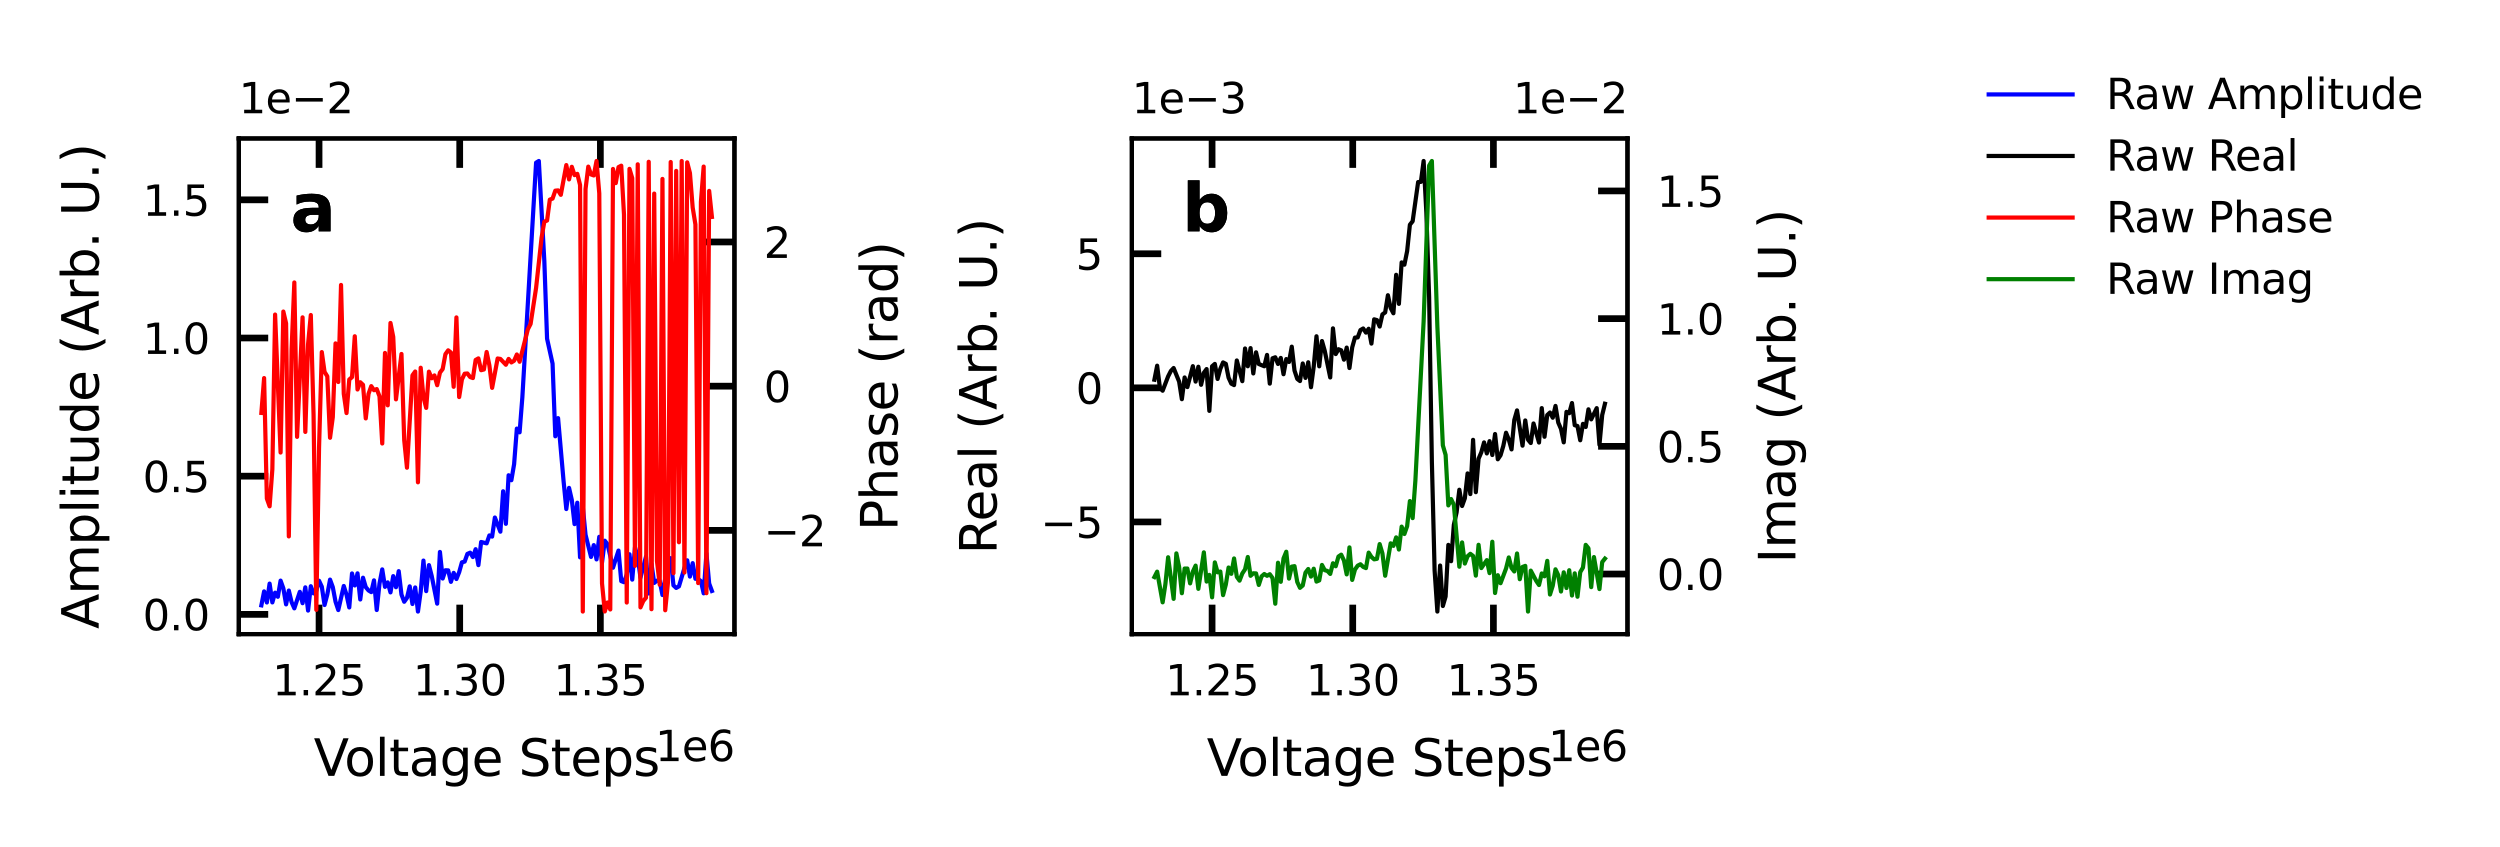 <?xml version="1.0" encoding="utf-8" standalone="no"?>
<!DOCTYPE svg PUBLIC "-//W3C//DTD SVG 1.1//EN"
  "http://www.w3.org/Graphics/SVG/1.1/DTD/svg11.dtd">
<svg xmlns:xlink="http://www.w3.org/1999/xlink" width="297.891pt" height="100.9pt" viewBox="0 0 297.891 100.9" xmlns="http://www.w3.org/2000/svg" version="1.1">
 <defs>
  <style type="text/css">*{stroke-linejoin: round; stroke-linecap: butt}</style>
 </defs>
 <g id="figure_1">
  <g id="patch_1">
   <path d="M 0 100.9 
L 297.891 100.9 
L 297.891 0 
L 0 0 
z
" style="fill: #ffffff"/>
  </g>
  <g id="axes_1">
   <g id="patch_2">
    <path d="M 28.458 75.554 
L 87.513 75.554 
L 87.513 16.499 
L 28.458 16.499 
z
" style="fill: #ffffff"/>
   </g>
   <g id="matplotlib.axis_1">
    <g id="xtick_1">
     <g id="line2d_1">
      <defs>
       <path id="mb8d452784b" d="M 0 0 
L 0 -3.5 
" style="stroke: #000000; stroke-width: 0.8"/>
      </defs>
      <g>
       <use xlink:href="#mb8d452784b" x="38.017" y="75.554" style="stroke: #000000; stroke-width: 0.8"/>
      </g>
     </g>
     <g id="line2d_2">
      <defs>
       <path id="m1dc97368a8" d="M 0 0 
L 0 3.5 
" style="stroke: #000000; stroke-width: 0.8"/>
      </defs>
      <g>
       <use xlink:href="#m1dc97368a8" x="38.017" y="16.499" style="stroke: #000000; stroke-width: 0.8"/>
      </g>
     </g>
     <g id="text_1">
      <!-- 1.25 -->
      <g transform="translate(32.451 82.853) scale(0.05 -0.05)">
       <defs>
        <path id="DejaVuSans-31" d="M 794 531 
L 1825 531 
L 1825 4091 
L 703 3866 
L 703 4441 
L 1819 4666 
L 2450 4666 
L 2450 531 
L 3481 531 
L 3481 0 
L 794 0 
L 794 531 
z
" transform="scale(0.016)"/>
        <path id="DejaVuSans-2e" d="M 684 794 
L 1344 794 
L 1344 0 
L 684 0 
L 684 794 
z
" transform="scale(0.016)"/>
        <path id="DejaVuSans-32" d="M 1228 531 
L 3431 531 
L 3431 0 
L 469 0 
L 469 531 
Q 828 903 1448 1529 
Q 2069 2156 2228 2338 
Q 2531 2678 2651 2914 
Q 2772 3150 2772 3378 
Q 2772 3750 2511 3984 
Q 2250 4219 1831 4219 
Q 1534 4219 1204 4116 
Q 875 4013 500 3803 
L 500 4441 
Q 881 4594 1212 4672 
Q 1544 4750 1819 4750 
Q 2544 4750 2975 4387 
Q 3406 4025 3406 3419 
Q 3406 3131 3298 2873 
Q 3191 2616 2906 2266 
Q 2828 2175 2409 1742 
Q 1991 1309 1228 531 
z
" transform="scale(0.016)"/>
        <path id="DejaVuSans-35" d="M 691 4666 
L 3169 4666 
L 3169 4134 
L 1269 4134 
L 1269 2991 
Q 1406 3038 1543 3061 
Q 1681 3084 1819 3084 
Q 2600 3084 3056 2656 
Q 3513 2228 3513 1497 
Q 3513 744 3044 326 
Q 2575 -91 1722 -91 
Q 1428 -91 1123 -41 
Q 819 9 494 109 
L 494 744 
Q 775 591 1075 516 
Q 1375 441 1709 441 
Q 2250 441 2565 725 
Q 2881 1009 2881 1497 
Q 2881 1984 2565 2268 
Q 2250 2553 1709 2553 
Q 1456 2553 1204 2497 
Q 953 2441 691 2322 
L 691 4666 
z
" transform="scale(0.016)"/>
       </defs>
       <use xlink:href="#DejaVuSans-31"/>
       <use xlink:href="#DejaVuSans-2e" x="63.623"/>
       <use xlink:href="#DejaVuSans-32" x="95.41"/>
       <use xlink:href="#DejaVuSans-35" x="159.033"/>
      </g>
     </g>
    </g>
    <g id="xtick_2">
     <g id="line2d_3">
      <g>
       <use xlink:href="#mb8d452784b" x="54.778" y="75.554" style="stroke: #000000; stroke-width: 0.8"/>
      </g>
     </g>
     <g id="line2d_4">
      <g>
       <use xlink:href="#m1dc97368a8" x="54.778" y="16.499" style="stroke: #000000; stroke-width: 0.8"/>
      </g>
     </g>
     <g id="text_2">
      <!-- 1.30 -->
      <g transform="translate(49.211 82.853) scale(0.05 -0.05)">
       <defs>
        <path id="DejaVuSans-33" d="M 2597 2516 
Q 3050 2419 3304 2112 
Q 3559 1806 3559 1356 
Q 3559 666 3084 287 
Q 2609 -91 1734 -91 
Q 1441 -91 1130 -33 
Q 819 25 488 141 
L 488 750 
Q 750 597 1062 519 
Q 1375 441 1716 441 
Q 2309 441 2620 675 
Q 2931 909 2931 1356 
Q 2931 1769 2642 2001 
Q 2353 2234 1838 2234 
L 1294 2234 
L 1294 2753 
L 1863 2753 
Q 2328 2753 2575 2939 
Q 2822 3125 2822 3475 
Q 2822 3834 2567 4026 
Q 2313 4219 1838 4219 
Q 1578 4219 1281 4162 
Q 984 4106 628 3988 
L 628 4550 
Q 988 4650 1302 4700 
Q 1616 4750 1894 4750 
Q 2613 4750 3031 4423 
Q 3450 4097 3450 3541 
Q 3450 3153 3228 2886 
Q 3006 2619 2597 2516 
z
" transform="scale(0.016)"/>
        <path id="DejaVuSans-30" d="M 2034 4250 
Q 1547 4250 1301 3770 
Q 1056 3291 1056 2328 
Q 1056 1369 1301 889 
Q 1547 409 2034 409 
Q 2525 409 2770 889 
Q 3016 1369 3016 2328 
Q 3016 3291 2770 3770 
Q 2525 4250 2034 4250 
z
M 2034 4750 
Q 2819 4750 3233 4129 
Q 3647 3509 3647 2328 
Q 3647 1150 3233 529 
Q 2819 -91 2034 -91 
Q 1250 -91 836 529 
Q 422 1150 422 2328 
Q 422 3509 836 4129 
Q 1250 4750 2034 4750 
z
" transform="scale(0.016)"/>
       </defs>
       <use xlink:href="#DejaVuSans-31"/>
       <use xlink:href="#DejaVuSans-2e" x="63.623"/>
       <use xlink:href="#DejaVuSans-33" x="95.41"/>
       <use xlink:href="#DejaVuSans-30" x="159.033"/>
      </g>
     </g>
    </g>
    <g id="xtick_3">
     <g id="line2d_5">
      <g>
       <use xlink:href="#mb8d452784b" x="71.538" y="75.554" style="stroke: #000000; stroke-width: 0.8"/>
      </g>
     </g>
     <g id="line2d_6">
      <g>
       <use xlink:href="#m1dc97368a8" x="71.538" y="16.499" style="stroke: #000000; stroke-width: 0.8"/>
      </g>
     </g>
     <g id="text_3">
      <!-- 1.35 -->
      <g transform="translate(65.972 82.853) scale(0.05 -0.05)">
       <use xlink:href="#DejaVuSans-31"/>
       <use xlink:href="#DejaVuSans-2e" x="63.623"/>
       <use xlink:href="#DejaVuSans-33" x="95.41"/>
       <use xlink:href="#DejaVuSans-35" x="159.033"/>
      </g>
     </g>
    </g>
    <g id="text_4">
     <!-- Voltage Steps -->
     <g transform="translate(37.385 92.452) scale(0.06 -0.06)">
      <defs>
       <path id="DejaVuSans-56" d="M 1831 0 
L 50 4666 
L 709 4666 
L 2188 738 
L 3669 4666 
L 4325 4666 
L 2547 0 
L 1831 0 
z
" transform="scale(0.016)"/>
       <path id="DejaVuSans-6f" d="M 1959 3097 
Q 1497 3097 1228 2736 
Q 959 2375 959 1747 
Q 959 1119 1226 758 
Q 1494 397 1959 397 
Q 2419 397 2687 759 
Q 2956 1122 2956 1747 
Q 2956 2369 2687 2733 
Q 2419 3097 1959 3097 
z
M 1959 3584 
Q 2709 3584 3137 3096 
Q 3566 2609 3566 1747 
Q 3566 888 3137 398 
Q 2709 -91 1959 -91 
Q 1206 -91 779 398 
Q 353 888 353 1747 
Q 353 2609 779 3096 
Q 1206 3584 1959 3584 
z
" transform="scale(0.016)"/>
       <path id="DejaVuSans-6c" d="M 603 4863 
L 1178 4863 
L 1178 0 
L 603 0 
L 603 4863 
z
" transform="scale(0.016)"/>
       <path id="DejaVuSans-74" d="M 1172 4494 
L 1172 3500 
L 2356 3500 
L 2356 3053 
L 1172 3053 
L 1172 1153 
Q 1172 725 1289 603 
Q 1406 481 1766 481 
L 2356 481 
L 2356 0 
L 1766 0 
Q 1100 0 847 248 
Q 594 497 594 1153 
L 594 3053 
L 172 3053 
L 172 3500 
L 594 3500 
L 594 4494 
L 1172 4494 
z
" transform="scale(0.016)"/>
       <path id="DejaVuSans-61" d="M 2194 1759 
Q 1497 1759 1228 1600 
Q 959 1441 959 1056 
Q 959 750 1161 570 
Q 1363 391 1709 391 
Q 2188 391 2477 730 
Q 2766 1069 2766 1631 
L 2766 1759 
L 2194 1759 
z
M 3341 1997 
L 3341 0 
L 2766 0 
L 2766 531 
Q 2569 213 2275 61 
Q 1981 -91 1556 -91 
Q 1019 -91 701 211 
Q 384 513 384 1019 
Q 384 1609 779 1909 
Q 1175 2209 1959 2209 
L 2766 2209 
L 2766 2266 
Q 2766 2663 2505 2880 
Q 2244 3097 1772 3097 
Q 1472 3097 1187 3025 
Q 903 2953 641 2809 
L 641 3341 
Q 956 3463 1253 3523 
Q 1550 3584 1831 3584 
Q 2591 3584 2966 3190 
Q 3341 2797 3341 1997 
z
" transform="scale(0.016)"/>
       <path id="DejaVuSans-67" d="M 2906 1791 
Q 2906 2416 2648 2759 
Q 2391 3103 1925 3103 
Q 1463 3103 1205 2759 
Q 947 2416 947 1791 
Q 947 1169 1205 825 
Q 1463 481 1925 481 
Q 2391 481 2648 825 
Q 2906 1169 2906 1791 
z
M 3481 434 
Q 3481 -459 3084 -895 
Q 2688 -1331 1869 -1331 
Q 1566 -1331 1297 -1286 
Q 1028 -1241 775 -1147 
L 775 -588 
Q 1028 -725 1275 -790 
Q 1522 -856 1778 -856 
Q 2344 -856 2625 -561 
Q 2906 -266 2906 331 
L 2906 616 
Q 2728 306 2450 153 
Q 2172 0 1784 0 
Q 1141 0 747 490 
Q 353 981 353 1791 
Q 353 2603 747 3093 
Q 1141 3584 1784 3584 
Q 2172 3584 2450 3431 
Q 2728 3278 2906 2969 
L 2906 3500 
L 3481 3500 
L 3481 434 
z
" transform="scale(0.016)"/>
       <path id="DejaVuSans-65" d="M 3597 1894 
L 3597 1613 
L 953 1613 
Q 991 1019 1311 708 
Q 1631 397 2203 397 
Q 2534 397 2845 478 
Q 3156 559 3463 722 
L 3463 178 
Q 3153 47 2828 -22 
Q 2503 -91 2169 -91 
Q 1331 -91 842 396 
Q 353 884 353 1716 
Q 353 2575 817 3079 
Q 1281 3584 2069 3584 
Q 2775 3584 3186 3129 
Q 3597 2675 3597 1894 
z
M 3022 2063 
Q 3016 2534 2758 2815 
Q 2500 3097 2075 3097 
Q 1594 3097 1305 2825 
Q 1016 2553 972 2059 
L 3022 2063 
z
" transform="scale(0.016)"/>
       <path id="DejaVuSans-20" transform="scale(0.016)"/>
       <path id="DejaVuSans-53" d="M 3425 4513 
L 3425 3897 
Q 3066 4069 2747 4153 
Q 2428 4238 2131 4238 
Q 1616 4238 1336 4038 
Q 1056 3838 1056 3469 
Q 1056 3159 1242 3001 
Q 1428 2844 1947 2747 
L 2328 2669 
Q 3034 2534 3370 2195 
Q 3706 1856 3706 1288 
Q 3706 609 3251 259 
Q 2797 -91 1919 -91 
Q 1588 -91 1214 -16 
Q 841 59 441 206 
L 441 856 
Q 825 641 1194 531 
Q 1563 422 1919 422 
Q 2459 422 2753 634 
Q 3047 847 3047 1241 
Q 3047 1584 2836 1778 
Q 2625 1972 2144 2069 
L 1759 2144 
Q 1053 2284 737 2584 
Q 422 2884 422 3419 
Q 422 4038 858 4394 
Q 1294 4750 2059 4750 
Q 2388 4750 2728 4690 
Q 3069 4631 3425 4513 
z
" transform="scale(0.016)"/>
       <path id="DejaVuSans-70" d="M 1159 525 
L 1159 -1331 
L 581 -1331 
L 581 3500 
L 1159 3500 
L 1159 2969 
Q 1341 3281 1617 3432 
Q 1894 3584 2278 3584 
Q 2916 3584 3314 3078 
Q 3713 2572 3713 1747 
Q 3713 922 3314 415 
Q 2916 -91 2278 -91 
Q 1894 -91 1617 61 
Q 1341 213 1159 525 
z
M 3116 1747 
Q 3116 2381 2855 2742 
Q 2594 3103 2138 3103 
Q 1681 3103 1420 2742 
Q 1159 2381 1159 1747 
Q 1159 1113 1420 752 
Q 1681 391 2138 391 
Q 2594 391 2855 752 
Q 3116 1113 3116 1747 
z
" transform="scale(0.016)"/>
       <path id="DejaVuSans-73" d="M 2834 3397 
L 2834 2853 
Q 2591 2978 2328 3040 
Q 2066 3103 1784 3103 
Q 1356 3103 1142 2972 
Q 928 2841 928 2578 
Q 928 2378 1081 2264 
Q 1234 2150 1697 2047 
L 1894 2003 
Q 2506 1872 2764 1633 
Q 3022 1394 3022 966 
Q 3022 478 2636 193 
Q 2250 -91 1575 -91 
Q 1294 -91 989 -36 
Q 684 19 347 128 
L 347 722 
Q 666 556 975 473 
Q 1284 391 1588 391 
Q 1994 391 2212 530 
Q 2431 669 2431 922 
Q 2431 1156 2273 1281 
Q 2116 1406 1581 1522 
L 1381 1569 
Q 847 1681 609 1914 
Q 372 2147 372 2553 
Q 372 3047 722 3315 
Q 1072 3584 1716 3584 
Q 2034 3584 2315 3537 
Q 2597 3491 2834 3397 
z
" transform="scale(0.016)"/>
      </defs>
      <use xlink:href="#DejaVuSans-56"/>
      <use xlink:href="#DejaVuSans-6f" x="60.658"/>
      <use xlink:href="#DejaVuSans-6c" x="121.84"/>
      <use xlink:href="#DejaVuSans-74" x="149.623"/>
      <use xlink:href="#DejaVuSans-61" x="188.832"/>
      <use xlink:href="#DejaVuSans-67" x="250.111"/>
      <use xlink:href="#DejaVuSans-65" x="313.588"/>
      <use xlink:href="#DejaVuSans-20" x="375.111"/>
      <use xlink:href="#DejaVuSans-53" x="406.898"/>
      <use xlink:href="#DejaVuSans-74" x="470.375"/>
      <use xlink:href="#DejaVuSans-65" x="509.584"/>
      <use xlink:href="#DejaVuSans-70" x="571.107"/>
      <use xlink:href="#DejaVuSans-73" x="634.584"/>
     </g>
    </g>
    <g id="text_5">
     <!-- 1e6 -->
     <g transform="translate(78.074 90.692) scale(0.05 -0.05)">
      <defs>
       <path id="DejaVuSans-36" d="M 2113 2584 
Q 1688 2584 1439 2293 
Q 1191 2003 1191 1497 
Q 1191 994 1439 701 
Q 1688 409 2113 409 
Q 2538 409 2786 701 
Q 3034 994 3034 1497 
Q 3034 2003 2786 2293 
Q 2538 2584 2113 2584 
z
M 3366 4563 
L 3366 3988 
Q 3128 4100 2886 4159 
Q 2644 4219 2406 4219 
Q 1781 4219 1451 3797 
Q 1122 3375 1075 2522 
Q 1259 2794 1537 2939 
Q 1816 3084 2150 3084 
Q 2853 3084 3261 2657 
Q 3669 2231 3669 1497 
Q 3669 778 3244 343 
Q 2819 -91 2113 -91 
Q 1303 -91 875 529 
Q 447 1150 447 2328 
Q 447 3434 972 4092 
Q 1497 4750 2381 4750 
Q 2619 4750 2861 4703 
Q 3103 4656 3366 4563 
z
" transform="scale(0.016)"/>
      </defs>
      <use xlink:href="#DejaVuSans-31"/>
      <use xlink:href="#DejaVuSans-65" x="63.623"/>
      <use xlink:href="#DejaVuSans-36" x="125.146"/>
     </g>
    </g>
   </g>
   <g id="matplotlib.axis_2">
    <g id="ytick_1">
     <g id="line2d_7">
      <defs>
       <path id="mc4d6fe6bf7" d="M 0 0 
L 3.5 0 
" style="stroke: #000000; stroke-width: 0.8"/>
      </defs>
      <g>
       <use xlink:href="#mc4d6fe6bf7" x="28.458" y="73.204" style="stroke: #000000; stroke-width: 0.8"/>
      </g>
     </g>
     <g id="text_6">
      <!-- 0.0 -->
      <g transform="translate(17.007 75.104) scale(0.05 -0.05)">
       <use xlink:href="#DejaVuSans-30"/>
       <use xlink:href="#DejaVuSans-2e" x="63.623"/>
       <use xlink:href="#DejaVuSans-30" x="95.41"/>
      </g>
     </g>
    </g>
    <g id="ytick_2">
     <g id="line2d_8">
      <g>
       <use xlink:href="#mc4d6fe6bf7" x="28.458" y="56.74" style="stroke: #000000; stroke-width: 0.8"/>
      </g>
     </g>
     <g id="text_7">
      <!-- 0.5 -->
      <g transform="translate(17.007 58.64) scale(0.05 -0.05)">
       <use xlink:href="#DejaVuSans-30"/>
       <use xlink:href="#DejaVuSans-2e" x="63.623"/>
       <use xlink:href="#DejaVuSans-35" x="95.41"/>
      </g>
     </g>
    </g>
    <g id="ytick_3">
     <g id="line2d_9">
      <g>
       <use xlink:href="#mc4d6fe6bf7" x="28.458" y="40.276" style="stroke: #000000; stroke-width: 0.8"/>
      </g>
     </g>
     <g id="text_8">
      <!-- 1.0 -->
      <g transform="translate(17.007 42.175) scale(0.05 -0.05)">
       <use xlink:href="#DejaVuSans-31"/>
       <use xlink:href="#DejaVuSans-2e" x="63.623"/>
       <use xlink:href="#DejaVuSans-30" x="95.41"/>
      </g>
     </g>
    </g>
    <g id="ytick_4">
     <g id="line2d_10">
      <g>
       <use xlink:href="#mc4d6fe6bf7" x="28.458" y="23.812" style="stroke: #000000; stroke-width: 0.8"/>
      </g>
     </g>
     <g id="text_9">
      <!-- 1.5 -->
      <g transform="translate(17.007 25.711) scale(0.05 -0.05)">
       <use xlink:href="#DejaVuSans-31"/>
       <use xlink:href="#DejaVuSans-2e" x="63.623"/>
       <use xlink:href="#DejaVuSans-35" x="95.41"/>
      </g>
     </g>
    </g>
    <g id="text_10">
     <!-- Amplitude (Arb. U.) -->
     <g transform="translate(11.759 74.941) rotate(-90) scale(0.06 -0.06)">
      <defs>
       <path id="DejaVuSans-41" d="M 2188 4044 
L 1331 1722 
L 3047 1722 
L 2188 4044 
z
M 1831 4666 
L 2547 4666 
L 4325 0 
L 3669 0 
L 3244 1197 
L 1141 1197 
L 716 0 
L 50 0 
L 1831 4666 
z
" transform="scale(0.016)"/>
       <path id="DejaVuSans-6d" d="M 3328 2828 
Q 3544 3216 3844 3400 
Q 4144 3584 4550 3584 
Q 5097 3584 5394 3201 
Q 5691 2819 5691 2113 
L 5691 0 
L 5113 0 
L 5113 2094 
Q 5113 2597 4934 2840 
Q 4756 3084 4391 3084 
Q 3944 3084 3684 2787 
Q 3425 2491 3425 1978 
L 3425 0 
L 2847 0 
L 2847 2094 
Q 2847 2600 2669 2842 
Q 2491 3084 2119 3084 
Q 1678 3084 1418 2786 
Q 1159 2488 1159 1978 
L 1159 0 
L 581 0 
L 581 3500 
L 1159 3500 
L 1159 2956 
Q 1356 3278 1631 3431 
Q 1906 3584 2284 3584 
Q 2666 3584 2933 3390 
Q 3200 3197 3328 2828 
z
" transform="scale(0.016)"/>
       <path id="DejaVuSans-69" d="M 603 3500 
L 1178 3500 
L 1178 0 
L 603 0 
L 603 3500 
z
M 603 4863 
L 1178 4863 
L 1178 4134 
L 603 4134 
L 603 4863 
z
" transform="scale(0.016)"/>
       <path id="DejaVuSans-75" d="M 544 1381 
L 544 3500 
L 1119 3500 
L 1119 1403 
Q 1119 906 1312 657 
Q 1506 409 1894 409 
Q 2359 409 2629 706 
Q 2900 1003 2900 1516 
L 2900 3500 
L 3475 3500 
L 3475 0 
L 2900 0 
L 2900 538 
Q 2691 219 2414 64 
Q 2138 -91 1772 -91 
Q 1169 -91 856 284 
Q 544 659 544 1381 
z
M 1991 3584 
L 1991 3584 
z
" transform="scale(0.016)"/>
       <path id="DejaVuSans-64" d="M 2906 2969 
L 2906 4863 
L 3481 4863 
L 3481 0 
L 2906 0 
L 2906 525 
Q 2725 213 2448 61 
Q 2172 -91 1784 -91 
Q 1150 -91 751 415 
Q 353 922 353 1747 
Q 353 2572 751 3078 
Q 1150 3584 1784 3584 
Q 2172 3584 2448 3432 
Q 2725 3281 2906 2969 
z
M 947 1747 
Q 947 1113 1208 752 
Q 1469 391 1925 391 
Q 2381 391 2643 752 
Q 2906 1113 2906 1747 
Q 2906 2381 2643 2742 
Q 2381 3103 1925 3103 
Q 1469 3103 1208 2742 
Q 947 2381 947 1747 
z
" transform="scale(0.016)"/>
       <path id="DejaVuSans-28" d="M 1984 4856 
Q 1566 4138 1362 3434 
Q 1159 2731 1159 2009 
Q 1159 1288 1364 580 
Q 1569 -128 1984 -844 
L 1484 -844 
Q 1016 -109 783 600 
Q 550 1309 550 2009 
Q 550 2706 781 3412 
Q 1013 4119 1484 4856 
L 1984 4856 
z
" transform="scale(0.016)"/>
       <path id="DejaVuSans-72" d="M 2631 2963 
Q 2534 3019 2420 3045 
Q 2306 3072 2169 3072 
Q 1681 3072 1420 2755 
Q 1159 2438 1159 1844 
L 1159 0 
L 581 0 
L 581 3500 
L 1159 3500 
L 1159 2956 
Q 1341 3275 1631 3429 
Q 1922 3584 2338 3584 
Q 2397 3584 2469 3576 
Q 2541 3569 2628 3553 
L 2631 2963 
z
" transform="scale(0.016)"/>
       <path id="DejaVuSans-62" d="M 3116 1747 
Q 3116 2381 2855 2742 
Q 2594 3103 2138 3103 
Q 1681 3103 1420 2742 
Q 1159 2381 1159 1747 
Q 1159 1113 1420 752 
Q 1681 391 2138 391 
Q 2594 391 2855 752 
Q 3116 1113 3116 1747 
z
M 1159 2969 
Q 1341 3281 1617 3432 
Q 1894 3584 2278 3584 
Q 2916 3584 3314 3078 
Q 3713 2572 3713 1747 
Q 3713 922 3314 415 
Q 2916 -91 2278 -91 
Q 1894 -91 1617 61 
Q 1341 213 1159 525 
L 1159 0 
L 581 0 
L 581 4863 
L 1159 4863 
L 1159 2969 
z
" transform="scale(0.016)"/>
       <path id="DejaVuSans-55" d="M 556 4666 
L 1191 4666 
L 1191 1831 
Q 1191 1081 1462 751 
Q 1734 422 2344 422 
Q 2950 422 3222 751 
Q 3494 1081 3494 1831 
L 3494 4666 
L 4128 4666 
L 4128 1753 
Q 4128 841 3676 375 
Q 3225 -91 2344 -91 
Q 1459 -91 1007 375 
Q 556 841 556 1753 
L 556 4666 
z
" transform="scale(0.016)"/>
       <path id="DejaVuSans-29" d="M 513 4856 
L 1013 4856 
Q 1481 4119 1714 3412 
Q 1947 2706 1947 2009 
Q 1947 1309 1714 600 
Q 1481 -109 1013 -844 
L 513 -844 
Q 928 -128 1133 580 
Q 1338 1288 1338 2009 
Q 1338 2731 1133 3434 
Q 928 4138 513 4856 
z
" transform="scale(0.016)"/>
      </defs>
      <use xlink:href="#DejaVuSans-41"/>
      <use xlink:href="#DejaVuSans-6d" x="68.408"/>
      <use xlink:href="#DejaVuSans-70" x="165.82"/>
      <use xlink:href="#DejaVuSans-6c" x="229.297"/>
      <use xlink:href="#DejaVuSans-69" x="257.08"/>
      <use xlink:href="#DejaVuSans-74" x="284.863"/>
      <use xlink:href="#DejaVuSans-75" x="324.072"/>
      <use xlink:href="#DejaVuSans-64" x="387.451"/>
      <use xlink:href="#DejaVuSans-65" x="450.928"/>
      <use xlink:href="#DejaVuSans-20" x="512.451"/>
      <use xlink:href="#DejaVuSans-28" x="544.238"/>
      <use xlink:href="#DejaVuSans-41" x="583.252"/>
      <use xlink:href="#DejaVuSans-72" x="651.66"/>
      <use xlink:href="#DejaVuSans-62" x="692.773"/>
      <use xlink:href="#DejaVuSans-2e" x="756.25"/>
      <use xlink:href="#DejaVuSans-20" x="788.037"/>
      <use xlink:href="#DejaVuSans-55" x="819.824"/>
      <use xlink:href="#DejaVuSans-2e" x="893.018"/>
      <use xlink:href="#DejaVuSans-29" x="924.805"/>
     </g>
    </g>
    <g id="text_11">
     <!-- 1e−2 -->
     <g transform="translate(28.458 13.499) scale(0.05 -0.05)">
      <defs>
       <path id="DejaVuSans-2212" d="M 678 2272 
L 4684 2272 
L 4684 1741 
L 678 1741 
L 678 2272 
z
" transform="scale(0.016)"/>
      </defs>
      <use xlink:href="#DejaVuSans-31"/>
      <use xlink:href="#DejaVuSans-65" x="63.623"/>
      <use xlink:href="#DejaVuSans-2212" x="125.146"/>
      <use xlink:href="#DejaVuSans-32" x="208.936"/>
     </g>
    </g>
   </g>
   <g id="line2d_11">
    <path d="M 31.143 72.13 
L 31.47 70.468 
L 31.797 71.789 
L 32.125 69.542 
L 32.452 71.781 
L 32.779 70.623 
L 33.107 71.109 
L 33.434 69.187 
L 33.762 70.108 
L 34.089 72.013 
L 34.416 70.37 
L 34.744 71.744 
L 35.071 72.487 
L 35.726 70.523 
L 36.053 71.875 
L 36.38 69.988 
L 36.708 72.752 
L 37.035 69.853 
L 37.362 70.703 
L 37.69 70.378 
L 38.017 69.201 
L 38.344 69.905 
L 38.672 72.089 
L 38.999 70.846 
L 39.327 69.066 
L 39.654 69.961 
L 39.981 71.698 
L 40.309 72.688 
L 40.963 69.824 
L 41.291 70.869 
L 41.618 72.378 
L 41.945 68.333 
L 42.273 69.76 
L 42.6 68.32 
L 42.927 71.43 
L 43.255 68.841 
L 43.582 69.957 
L 43.909 70.353 
L 44.237 70.552 
L 44.564 69.155 
L 44.891 72.685 
L 45.219 69.539 
L 45.546 67.848 
L 45.874 69.927 
L 46.201 69.396 
L 46.528 70.586 
L 46.856 68.649 
L 47.183 69.97 
L 47.51 68.058 
L 47.838 70.846 
L 48.165 71.703 
L 48.492 71.241 
L 48.82 69.869 
L 49.147 71.969 
L 49.474 69.999 
L 49.802 72.87 
L 50.129 70.482 
L 50.456 66.798 
L 50.784 70.435 
L 51.111 67.338 
L 51.439 68.623 
L 52.093 71.927 
L 52.421 65.77 
L 52.748 68.934 
L 53.075 67.953 
L 53.403 67.963 
L 53.73 69.329 
L 54.057 68.261 
L 54.385 68.993 
L 54.712 68.18 
L 55.039 67.006 
L 55.367 66.917 
L 55.694 65.999 
L 56.022 65.856 
L 56.349 66.377 
L 56.676 65.442 
L 57.004 67.336 
L 57.331 64.58 
L 57.986 64.744 
L 58.313 63.8 
L 58.64 63.937 
L 58.968 61.667 
L 59.622 63.351 
L 59.95 58.541 
L 60.277 62.416 
L 60.604 56.632 
L 60.932 57.221 
L 61.259 55.313 
L 61.586 51.07 
L 61.914 51.512 
L 62.241 47.349 
L 63.878 19.384 
L 64.205 19.184 
L 64.86 31.094 
L 65.187 40.36 
L 65.842 43.331 
L 66.169 51.986 
L 66.497 49.825 
L 67.151 57.302 
L 67.479 60.654 
L 67.806 58.136 
L 68.134 59.573 
L 68.461 62.449 
L 68.788 59.902 
L 69.116 66.406 
L 69.443 60.392 
L 69.77 63.717 
L 70.425 66.359 
L 70.752 64.955 
L 71.08 66.657 
L 71.407 63.966 
L 71.734 67.028 
L 72.062 64.431 
L 72.389 64.845 
L 73.044 67.646 
L 73.698 65.605 
L 74.026 69.242 
L 74.353 69.372 
L 74.681 68.459 
L 75.008 66.047 
L 75.335 69.065 
L 75.663 65.211 
L 75.99 66.417 
L 76.317 68.816 
L 76.972 66.341 
L 77.299 70.715 
L 77.627 67.192 
L 77.954 69.457 
L 78.281 69.185 
L 78.609 69.243 
L 78.936 70.899 
L 79.264 68.941 
L 79.918 66.508 
L 80.246 69.75 
L 80.573 70.054 
L 80.9 69.867 
L 81.555 67.682 
L 81.882 66.765 
L 82.21 68.703 
L 82.537 67.103 
L 82.864 68.965 
L 83.192 68.985 
L 83.519 69.255 
L 83.846 70.7 
L 84.174 65.951 
L 84.501 69.526 
L 84.829 70.417 
L 84.829 70.417 
" clip-path="url(#p49b9589006)" style="fill: none; stroke: #0000ff; stroke-width: 0.5; stroke-linecap: square"/>
   </g>
   <g id="patch_3">
    <path d="M 28.458 75.554 
L 28.458 16.499 
" style="fill: none; stroke: #000000; stroke-width: 0.5; stroke-linejoin: miter; stroke-linecap: square"/>
   </g>
   <g id="patch_4">
    <path d="M 87.513 75.554 
L 87.513 16.499 
" style="fill: none; stroke: #000000; stroke-width: 0.5; stroke-linejoin: miter; stroke-linecap: square"/>
   </g>
   <g id="patch_5">
    <path d="M 28.458 75.554 
L 87.513 75.554 
" style="fill: none; stroke: #000000; stroke-width: 0.5; stroke-linejoin: miter; stroke-linecap: square"/>
   </g>
   <g id="patch_6">
    <path d="M 28.458 16.499 
L 87.513 16.499 
" style="fill: none; stroke: #000000; stroke-width: 0.5; stroke-linejoin: miter; stroke-linecap: square"/>
   </g>
   <g id="text_12">
    <path d="M 37.25 25.596 
Q 36.812 25.596 36.591 25.745 
Q 36.371 25.893 36.371 26.183 
Q 36.371 26.448 36.548 26.599 
Q 36.727 26.749 37.043 26.749 
Q 37.437 26.749 37.707 26.466 
Q 37.977 26.183 37.977 25.756 
L 37.977 25.596 
L 37.25 25.596 
z
M 39.387 25.069 
L 39.387 27.565 
L 37.977 27.565 
L 37.977 26.916 
Q 37.696 27.315 37.343 27.498 
Q 36.992 27.679 36.488 27.679 
Q 35.808 27.679 35.385 27.283 
Q 34.961 26.885 34.961 26.253 
Q 34.961 25.483 35.49 25.124 
Q 36.02 24.764 37.152 24.764 
L 37.977 24.764 
L 37.977 24.655 
Q 37.977 24.323 37.715 24.169 
Q 37.453 24.014 36.898 24.014 
Q 36.45 24.014 36.062 24.104 
Q 35.676 24.194 35.343 24.374 
L 35.343 23.308 
Q 35.793 23.198 36.246 23.141 
Q 36.7 23.085 37.152 23.085 
Q 38.336 23.085 38.861 23.551 
Q 39.387 24.018 39.387 25.069 
z
"/>
    <path d="M 37.25 25.596 
Q 36.812 25.596 36.591 25.745 
Q 36.371 25.893 36.371 26.183 
Q 36.371 26.448 36.548 26.599 
Q 36.727 26.749 37.043 26.749 
Q 37.437 26.749 37.707 26.466 
Q 37.977 26.183 37.977 25.756 
L 37.977 25.596 
L 37.25 25.596 
z
M 39.387 25.069 
L 39.387 27.565 
L 37.977 27.565 
L 37.977 26.916 
Q 37.696 27.315 37.343 27.498 
Q 36.992 27.679 36.488 27.679 
Q 35.808 27.679 35.385 27.283 
Q 34.961 26.885 34.961 26.253 
Q 34.961 25.483 35.49 25.124 
Q 36.02 24.764 37.152 24.764 
L 37.977 24.764 
L 37.977 24.655 
Q 37.977 24.323 37.715 24.169 
Q 37.453 24.014 36.898 24.014 
Q 36.45 24.014 36.062 24.104 
Q 35.676 24.194 35.343 24.374 
L 35.343 23.308 
Q 35.793 23.198 36.246 23.141 
Q 36.7 23.085 37.152 23.085 
Q 38.336 23.085 38.861 23.551 
Q 39.387 24.018 39.387 25.069 
z
"/>
   </g>
  </g>
  <g id="axes_2">
   <g id="patch_7">
    <path d="M 134.869 75.554 
L 193.924 75.554 
L 193.924 16.499 
L 134.869 16.499 
z
" style="fill: #ffffff"/>
   </g>
   <g id="matplotlib.axis_3">
    <g id="xtick_4">
     <g id="line2d_12">
      <g>
       <use xlink:href="#mb8d452784b" x="144.428" y="75.554" style="stroke: #000000; stroke-width: 0.8"/>
      </g>
     </g>
     <g id="line2d_13">
      <g>
       <use xlink:href="#m1dc97368a8" x="144.428" y="16.499" style="stroke: #000000; stroke-width: 0.8"/>
      </g>
     </g>
     <g id="text_13">
      <!-- 1.25 -->
      <g transform="translate(138.861 82.853) scale(0.05 -0.05)">
       <use xlink:href="#DejaVuSans-31"/>
       <use xlink:href="#DejaVuSans-2e" x="63.623"/>
       <use xlink:href="#DejaVuSans-32" x="95.41"/>
       <use xlink:href="#DejaVuSans-35" x="159.033"/>
      </g>
     </g>
    </g>
    <g id="xtick_5">
     <g id="line2d_14">
      <g>
       <use xlink:href="#mb8d452784b" x="161.188" y="75.554" style="stroke: #000000; stroke-width: 0.8"/>
      </g>
     </g>
     <g id="line2d_15">
      <g>
       <use xlink:href="#m1dc97368a8" x="161.188" y="16.499" style="stroke: #000000; stroke-width: 0.8"/>
      </g>
     </g>
     <g id="text_14">
      <!-- 1.30 -->
      <g transform="translate(155.622 82.853) scale(0.05 -0.05)">
       <use xlink:href="#DejaVuSans-31"/>
       <use xlink:href="#DejaVuSans-2e" x="63.623"/>
       <use xlink:href="#DejaVuSans-33" x="95.41"/>
       <use xlink:href="#DejaVuSans-30" x="159.033"/>
      </g>
     </g>
    </g>
    <g id="xtick_6">
     <g id="line2d_16">
      <g>
       <use xlink:href="#mb8d452784b" x="177.949" y="75.554" style="stroke: #000000; stroke-width: 0.8"/>
      </g>
     </g>
     <g id="line2d_17">
      <g>
       <use xlink:href="#m1dc97368a8" x="177.949" y="16.499" style="stroke: #000000; stroke-width: 0.8"/>
      </g>
     </g>
     <g id="text_15">
      <!-- 1.35 -->
      <g transform="translate(172.382 82.853) scale(0.05 -0.05)">
       <use xlink:href="#DejaVuSans-31"/>
       <use xlink:href="#DejaVuSans-2e" x="63.623"/>
       <use xlink:href="#DejaVuSans-33" x="95.41"/>
       <use xlink:href="#DejaVuSans-35" x="159.033"/>
      </g>
     </g>
    </g>
    <g id="text_16">
     <!-- Voltage Steps -->
     <g transform="translate(143.795 92.452) scale(0.06 -0.06)">
      <use xlink:href="#DejaVuSans-56"/>
      <use xlink:href="#DejaVuSans-6f" x="60.658"/>
      <use xlink:href="#DejaVuSans-6c" x="121.84"/>
      <use xlink:href="#DejaVuSans-74" x="149.623"/>
      <use xlink:href="#DejaVuSans-61" x="188.832"/>
      <use xlink:href="#DejaVuSans-67" x="250.111"/>
      <use xlink:href="#DejaVuSans-65" x="313.588"/>
      <use xlink:href="#DejaVuSans-20" x="375.111"/>
      <use xlink:href="#DejaVuSans-53" x="406.898"/>
      <use xlink:href="#DejaVuSans-74" x="470.375"/>
      <use xlink:href="#DejaVuSans-65" x="509.584"/>
      <use xlink:href="#DejaVuSans-70" x="571.107"/>
      <use xlink:href="#DejaVuSans-73" x="634.584"/>
     </g>
    </g>
    <g id="text_17">
     <!-- 1e6 -->
     <g transform="translate(184.485 90.692) scale(0.05 -0.05)">
      <use xlink:href="#DejaVuSans-31"/>
      <use xlink:href="#DejaVuSans-65" x="63.623"/>
      <use xlink:href="#DejaVuSans-36" x="125.146"/>
     </g>
    </g>
   </g>
   <g id="matplotlib.axis_4">
    <g id="ytick_5">
     <g id="line2d_18">
      <g>
       <use xlink:href="#mc4d6fe6bf7" x="134.869" y="62.191" style="stroke: #000000; stroke-width: 0.8"/>
      </g>
     </g>
     <g id="text_18">
      <!-- −5 -->
      <g transform="translate(123.998 64.09) scale(0.05 -0.05)">
       <use xlink:href="#DejaVuSans-2212"/>
       <use xlink:href="#DejaVuSans-35" x="83.789"/>
      </g>
     </g>
    </g>
    <g id="ytick_6">
     <g id="line2d_19">
      <g>
       <use xlink:href="#mc4d6fe6bf7" x="134.869" y="46.215" style="stroke: #000000; stroke-width: 0.8"/>
      </g>
     </g>
     <g id="text_19">
      <!-- 0 -->
      <g transform="translate(128.188 48.115) scale(0.05 -0.05)">
       <use xlink:href="#DejaVuSans-30"/>
      </g>
     </g>
    </g>
    <g id="ytick_7">
     <g id="line2d_20">
      <g>
       <use xlink:href="#mc4d6fe6bf7" x="134.869" y="30.24" style="stroke: #000000; stroke-width: 0.8"/>
      </g>
     </g>
     <g id="text_20">
      <!-- 5 -->
      <g transform="translate(128.188 32.14) scale(0.05 -0.05)">
       <use xlink:href="#DejaVuSans-35"/>
      </g>
     </g>
    </g>
    <g id="text_21">
     <!-- Real (Arb. U.) -->
     <g transform="translate(118.75 66.034) rotate(-90) scale(0.06 -0.06)">
      <defs>
       <path id="DejaVuSans-52" d="M 2841 2188 
Q 3044 2119 3236 1894 
Q 3428 1669 3622 1275 
L 4263 0 
L 3584 0 
L 2988 1197 
Q 2756 1666 2539 1819 
Q 2322 1972 1947 1972 
L 1259 1972 
L 1259 0 
L 628 0 
L 628 4666 
L 2053 4666 
Q 2853 4666 3247 4331 
Q 3641 3997 3641 3322 
Q 3641 2881 3436 2590 
Q 3231 2300 2841 2188 
z
M 1259 4147 
L 1259 2491 
L 2053 2491 
Q 2509 2491 2742 2702 
Q 2975 2913 2975 3322 
Q 2975 3731 2742 3939 
Q 2509 4147 2053 4147 
L 1259 4147 
z
" transform="scale(0.016)"/>
      </defs>
      <use xlink:href="#DejaVuSans-52"/>
      <use xlink:href="#DejaVuSans-65" x="64.982"/>
      <use xlink:href="#DejaVuSans-61" x="126.506"/>
      <use xlink:href="#DejaVuSans-6c" x="187.785"/>
      <use xlink:href="#DejaVuSans-20" x="215.568"/>
      <use xlink:href="#DejaVuSans-28" x="247.355"/>
      <use xlink:href="#DejaVuSans-41" x="286.369"/>
      <use xlink:href="#DejaVuSans-72" x="354.777"/>
      <use xlink:href="#DejaVuSans-62" x="395.891"/>
      <use xlink:href="#DejaVuSans-2e" x="459.367"/>
      <use xlink:href="#DejaVuSans-20" x="491.154"/>
      <use xlink:href="#DejaVuSans-55" x="522.941"/>
      <use xlink:href="#DejaVuSans-2e" x="596.135"/>
      <use xlink:href="#DejaVuSans-29" x="627.922"/>
     </g>
    </g>
    <g id="text_22">
     <!-- 1e−3 -->
     <g transform="translate(134.869 13.499) scale(0.05 -0.05)">
      <use xlink:href="#DejaVuSans-31"/>
      <use xlink:href="#DejaVuSans-65" x="63.623"/>
      <use xlink:href="#DejaVuSans-2212" x="125.146"/>
      <use xlink:href="#DejaVuSans-33" x="208.936"/>
     </g>
    </g>
   </g>
   <g id="line2d_21">
    <path d="M 137.554 45.244 
L 137.881 43.577 
L 138.208 46.199 
L 138.536 46.554 
L 139.19 44.847 
L 139.518 44.202 
L 139.845 43.854 
L 140.5 45.471 
L 140.827 47.564 
L 141.154 44.977 
L 141.482 46.123 
L 142.136 43.632 
L 142.464 45.469 
L 142.791 43.702 
L 143.118 45.849 
L 143.446 44.422 
L 143.773 43.978 
L 144.101 48.955 
L 144.428 43.647 
L 144.755 43.365 
L 145.083 45.154 
L 145.41 43.949 
L 145.737 43.185 
L 146.065 43.355 
L 146.392 45.003 
L 146.719 45.715 
L 147.047 45.886 
L 147.374 42.954 
L 148.029 45.417 
L 148.356 41.526 
L 148.683 43.642 
L 149.011 41.481 
L 149.338 44.496 
L 149.666 41.982 
L 149.993 43.374 
L 150.648 43.642 
L 150.975 42.293 
L 151.302 45.711 
L 151.63 42.694 
L 151.957 42.575 
L 152.284 43.366 
L 152.612 42.65 
L 152.939 44.589 
L 153.266 42.788 
L 153.594 43.129 
L 153.921 41.309 
L 154.248 44.151 
L 154.576 45.149 
L 154.903 45.404 
L 155.23 43.312 
L 155.558 45.03 
L 155.885 43.169 
L 156.213 46.139 
L 156.54 43.659 
L 156.867 40.071 
L 157.195 43.65 
L 157.522 40.638 
L 157.849 41.797 
L 158.504 44.976 
L 158.831 39.128 
L 159.159 42.188 
L 159.486 41.613 
L 159.813 41.744 
L 160.141 42.857 
L 160.468 41.419 
L 160.796 43.85 
L 161.123 41.396 
L 161.45 40.227 
L 161.778 40.205 
L 162.105 39.332 
L 162.432 39.142 
L 162.76 39.632 
L 163.087 39.175 
L 163.414 40.939 
L 163.742 38.051 
L 164.069 38.142 
L 164.396 38.91 
L 164.724 37.464 
L 165.051 37.226 
L 165.378 35.18 
L 165.706 36.705 
L 166.033 37.328 
L 166.361 32.748 
L 166.688 36.206 
L 167.015 31.268 
L 167.343 31.539 
L 167.67 29.922 
L 167.997 26.776 
L 168.325 26.365 
L 168.979 21.695 
L 169.307 21.671 
L 169.634 19.184 
L 169.961 25.346 
L 170.289 35.416 
L 170.616 55.03 
L 170.943 67.974 
L 171.271 72.87 
L 171.598 67.387 
L 171.925 72.208 
L 172.253 71.076 
L 172.58 64.928 
L 172.908 66.869 
L 173.235 62.54 
L 173.562 61.057 
L 173.89 58.358 
L 174.217 60.291 
L 174.544 59.376 
L 174.872 56.411 
L 175.199 58.872 
L 175.526 52.411 
L 175.854 58.645 
L 176.181 54.663 
L 176.508 53.896 
L 176.836 52.717 
L 177.163 54.028 
L 177.49 52.567 
L 177.818 54.218 
L 178.145 51.719 
L 178.473 54.726 
L 178.8 54.245 
L 179.127 53.142 
L 179.455 51.564 
L 179.782 52.374 
L 180.109 53.549 
L 180.437 50.046 
L 180.764 48.902 
L 181.419 53.103 
L 181.746 50.1 
L 182.073 52.391 
L 182.401 52.787 
L 182.728 50.462 
L 183.383 52.732 
L 183.71 48.63 
L 184.037 52.042 
L 184.365 49.456 
L 184.692 49.157 
L 185.02 49.773 
L 185.347 48.372 
L 185.674 50.349 
L 186.002 51.11 
L 186.329 52.709 
L 186.656 49.076 
L 186.984 49.235 
L 187.311 48.026 
L 187.638 50.665 
L 187.966 50.763 
L 188.293 52.459 
L 188.62 50.507 
L 188.948 50.876 
L 189.275 48.773 
L 189.603 49.969 
L 190.257 48.634 
L 190.585 52.998 
L 190.912 49.454 
L 191.239 48.111 
L 191.239 48.111 
" clip-path="url(#p849e5c82d2)" style="fill: none; stroke: #000000; stroke-width: 0.5; stroke-linecap: square"/>
   </g>
   <g id="patch_8">
    <path d="M 134.869 75.554 
L 134.869 16.499 
" style="fill: none; stroke: #000000; stroke-width: 0.5; stroke-linejoin: miter; stroke-linecap: square"/>
   </g>
   <g id="patch_9">
    <path d="M 193.924 75.554 
L 193.924 16.499 
" style="fill: none; stroke: #000000; stroke-width: 0.5; stroke-linejoin: miter; stroke-linecap: square"/>
   </g>
   <g id="patch_10">
    <path d="M 134.869 75.554 
L 193.924 75.554 
" style="fill: none; stroke: #000000; stroke-width: 0.5; stroke-linejoin: miter; stroke-linecap: square"/>
   </g>
   <g id="patch_11">
    <path d="M 134.869 16.499 
L 193.924 16.499 
" style="fill: none; stroke: #000000; stroke-width: 0.5; stroke-linejoin: miter; stroke-linecap: square"/>
   </g>
   <g id="text_23">
    <path d="M 143.864 26.663 
Q 144.313 26.663 144.549 26.335 
Q 144.787 26.006 144.787 25.381 
Q 144.787 24.756 144.549 24.429 
Q 144.313 24.1 143.864 24.1 
Q 143.415 24.1 143.174 24.43 
Q 142.934 24.76 142.934 25.381 
Q 142.934 26.003 143.174 26.333 
Q 143.415 26.663 143.864 26.663 
z
M 142.934 23.83 
Q 143.224 23.448 143.575 23.266 
Q 143.927 23.085 144.384 23.085 
Q 145.193 23.085 145.712 23.728 
Q 146.232 24.37 146.232 25.381 
Q 146.232 26.393 145.712 27.036 
Q 145.193 27.679 144.384 27.679 
Q 143.927 27.679 143.575 27.498 
Q 143.224 27.315 142.934 26.933 
L 142.934 27.565 
L 141.537 27.565 
L 141.537 21.486 
L 142.934 21.486 
L 142.934 23.83 
z
"/>
    <path d="M 143.864 26.663 
Q 144.313 26.663 144.549 26.335 
Q 144.787 26.006 144.787 25.381 
Q 144.787 24.756 144.549 24.429 
Q 144.313 24.1 143.864 24.1 
Q 143.415 24.1 143.174 24.43 
Q 142.934 24.76 142.934 25.381 
Q 142.934 26.003 143.174 26.333 
Q 143.415 26.663 143.864 26.663 
z
M 142.934 23.83 
Q 143.224 23.448 143.575 23.266 
Q 143.927 23.085 144.384 23.085 
Q 145.193 23.085 145.712 23.728 
Q 146.232 24.37 146.232 25.381 
Q 146.232 26.393 145.712 27.036 
Q 145.193 27.679 144.384 27.679 
Q 143.927 27.679 143.575 27.498 
Q 143.224 27.315 142.934 26.933 
L 142.934 27.565 
L 141.537 27.565 
L 141.537 21.486 
L 142.934 21.486 
L 142.934 23.83 
z
"/>
   </g>
  </g>
  <g id="axes_3">
   <g id="matplotlib.axis_5">
    <g id="ytick_8">
     <g id="line2d_22">
      <defs>
       <path id="m6d6858a951" d="M 0 0 
L -3.5 0 
" style="stroke: #000000; stroke-width: 0.8"/>
      </defs>
      <g>
       <use xlink:href="#m6d6858a951" x="87.513" y="63.198" style="stroke: #000000; stroke-width: 0.8"/>
      </g>
     </g>
     <g id="text_24">
      <!-- −2 -->
      <g transform="translate(91.013 65.097) scale(0.05 -0.05)">
       <use xlink:href="#DejaVuSans-2212"/>
       <use xlink:href="#DejaVuSans-32" x="83.789"/>
      </g>
     </g>
    </g>
    <g id="ytick_9">
     <g id="line2d_23">
      <g>
       <use xlink:href="#m6d6858a951" x="87.513" y="46.014" style="stroke: #000000; stroke-width: 0.8"/>
      </g>
     </g>
     <g id="text_25">
      <!-- 0 -->
      <g transform="translate(91.013 47.914) scale(0.05 -0.05)">
       <use xlink:href="#DejaVuSans-30"/>
      </g>
     </g>
    </g>
    <g id="ytick_10">
     <g id="line2d_24">
      <g>
       <use xlink:href="#m6d6858a951" x="87.513" y="28.831" style="stroke: #000000; stroke-width: 0.8"/>
      </g>
     </g>
     <g id="text_26">
      <!-- 2 -->
      <g transform="translate(91.013 30.731) scale(0.05 -0.05)">
       <use xlink:href="#DejaVuSans-32"/>
      </g>
     </g>
    </g>
    <g id="text_27">
     <!-- Phase (rad) -->
     <g transform="translate(106.943 63.255) rotate(-90) scale(0.06 -0.06)">
      <defs>
       <path id="DejaVuSans-50" d="M 1259 4147 
L 1259 2394 
L 2053 2394 
Q 2494 2394 2734 2622 
Q 2975 2850 2975 3272 
Q 2975 3691 2734 3919 
Q 2494 4147 2053 4147 
L 1259 4147 
z
M 628 4666 
L 2053 4666 
Q 2838 4666 3239 4311 
Q 3641 3956 3641 3272 
Q 3641 2581 3239 2228 
Q 2838 1875 2053 1875 
L 1259 1875 
L 1259 0 
L 628 0 
L 628 4666 
z
" transform="scale(0.016)"/>
       <path id="DejaVuSans-68" d="M 3513 2113 
L 3513 0 
L 2938 0 
L 2938 2094 
Q 2938 2591 2744 2837 
Q 2550 3084 2163 3084 
Q 1697 3084 1428 2787 
Q 1159 2491 1159 1978 
L 1159 0 
L 581 0 
L 581 4863 
L 1159 4863 
L 1159 2956 
Q 1366 3272 1645 3428 
Q 1925 3584 2291 3584 
Q 2894 3584 3203 3211 
Q 3513 2838 3513 2113 
z
" transform="scale(0.016)"/>
      </defs>
      <use xlink:href="#DejaVuSans-50"/>
      <use xlink:href="#DejaVuSans-68" x="60.303"/>
      <use xlink:href="#DejaVuSans-61" x="123.682"/>
      <use xlink:href="#DejaVuSans-73" x="184.961"/>
      <use xlink:href="#DejaVuSans-65" x="237.061"/>
      <use xlink:href="#DejaVuSans-20" x="298.584"/>
      <use xlink:href="#DejaVuSans-28" x="330.371"/>
      <use xlink:href="#DejaVuSans-72" x="369.385"/>
      <use xlink:href="#DejaVuSans-61" x="410.498"/>
      <use xlink:href="#DejaVuSans-64" x="471.777"/>
      <use xlink:href="#DejaVuSans-29" x="535.254"/>
     </g>
    </g>
   </g>
   <g id="line2d_25">
    <path d="M 31.143 49.202 
L 31.47 45.051 
L 31.797 59.405 
L 32.125 60.331 
L 32.452 55.918 
L 32.779 37.483 
L 33.434 53.921 
L 33.762 37.125 
L 34.089 38.53 
L 34.416 63.916 
L 34.744 41.66 
L 35.071 33.658 
L 35.398 52.053 
L 36.053 37.817 
L 36.38 51.465 
L 36.708 41.024 
L 37.035 37.539 
L 37.362 49.433 
L 37.69 72.666 
L 38.017 53.302 
L 38.344 41.955 
L 38.672 44.311 
L 38.999 44.84 
L 39.327 52.162 
L 39.654 49.712 
L 39.981 40.919 
L 40.309 45.517 
L 40.636 33.955 
L 40.963 46.927 
L 41.291 49.217 
L 41.618 45.222 
L 41.945 44.938 
L 42.273 40.069 
L 42.6 46.41 
L 42.927 45.547 
L 43.255 45.855 
L 43.582 49.855 
L 43.909 46.938 
L 44.237 46.012 
L 44.564 46.496 
L 44.891 46.362 
L 45.219 47.223 
L 45.546 52.843 
L 45.874 42.057 
L 46.201 48.296 
L 46.528 38.485 
L 46.856 40.143 
L 47.183 47.584 
L 47.838 42.18 
L 48.165 52.45 
L 48.492 55.729 
L 49.147 44.723 
L 49.474 44.268 
L 49.802 57.468 
L 50.129 43.82 
L 50.456 47.323 
L 50.784 48.602 
L 51.111 44.286 
L 51.439 45.073 
L 51.766 44.736 
L 52.093 45.898 
L 52.421 44.402 
L 52.748 43.972 
L 53.075 42.202 
L 53.403 41.746 
L 53.73 42.006 
L 54.057 46.087 
L 54.385 37.824 
L 54.712 47.31 
L 55.039 45.217 
L 55.367 44.53 
L 55.694 44.503 
L 56.022 44.931 
L 56.349 45.046 
L 56.676 42.892 
L 57.004 42.704 
L 57.331 44.111 
L 57.658 44.027 
L 57.986 41.944 
L 58.313 43.546 
L 58.64 46.215 
L 59.295 42.717 
L 59.622 42.77 
L 60.277 43.46 
L 60.604 42.769 
L 60.932 43.186 
L 61.259 42.987 
L 61.586 42.242 
L 61.914 43.102 
L 62.896 39.237 
L 63.223 38.598 
L 63.878 34.308 
L 64.533 28.316 
L 64.86 26.413 
L 65.187 26.276 
L 65.515 23.787 
L 65.842 23.663 
L 66.169 22.719 
L 66.497 22.686 
L 66.824 23.214 
L 67.479 19.672 
L 67.806 21.376 
L 68.134 19.877 
L 68.461 20.867 
L 68.788 20.717 
L 69.116 22.034 
L 69.443 72.87 
L 69.77 22.534 
L 70.098 19.856 
L 70.425 20.786 
L 70.752 20.905 
L 71.08 19.184 
L 71.407 23.039 
L 71.734 69.511 
L 72.062 72.859 
L 72.389 71.789 
L 72.716 72.621 
L 73.044 20.133 
L 73.371 21.817 
L 73.698 19.916 
L 74.026 19.744 
L 74.353 25.582 
L 74.681 71.796 
L 75.008 20.123 
L 75.335 21.226 
L 75.663 67.425 
L 75.99 19.579 
L 76.317 72.373 
L 76.645 71.618 
L 76.972 71.223 
L 77.299 19.28 
L 77.627 72.589 
L 77.954 23.067 
L 78.281 66.851 
L 78.609 69.668 
L 78.936 21.322 
L 79.264 72.714 
L 79.591 69.401 
L 79.918 19.307 
L 80.246 68.299 
L 80.573 20.365 
L 80.9 64.61 
L 81.228 19.189 
L 81.555 68.218 
L 81.882 19.344 
L 82.21 20.624 
L 82.537 24.73 
L 82.864 26.754 
L 83.192 69.478 
L 83.519 24.064 
L 83.846 19.85 
L 84.174 70.684 
L 84.501 22.747 
L 84.829 25.846 
L 84.829 25.846 
" clip-path="url(#p49b9589006)" style="fill: none; stroke: #ff0000; stroke-width: 0.5; stroke-linecap: square"/>
   </g>
   <g id="patch_12">
    <path d="M 28.458 75.554 
L 28.458 16.499 
" style="fill: none; stroke: #000000; stroke-width: 0.5; stroke-linejoin: miter; stroke-linecap: square"/>
   </g>
   <g id="patch_13">
    <path d="M 87.513 75.554 
L 87.513 16.499 
" style="fill: none; stroke: #000000; stroke-width: 0.5; stroke-linejoin: miter; stroke-linecap: square"/>
   </g>
   <g id="patch_14">
    <path d="M 28.458 75.554 
L 87.513 75.554 
" style="fill: none; stroke: #000000; stroke-width: 0.5; stroke-linejoin: miter; stroke-linecap: square"/>
   </g>
   <g id="patch_15">
    <path d="M 28.458 16.499 
L 87.513 16.499 
" style="fill: none; stroke: #000000; stroke-width: 0.5; stroke-linejoin: miter; stroke-linecap: square"/>
   </g>
  </g>
  <g id="axes_4">
   <g id="matplotlib.axis_6">
    <g id="ytick_11">
     <g id="line2d_26">
      <g>
       <use xlink:href="#m6d6858a951" x="193.924" y="68.401" style="stroke: #000000; stroke-width: 0.8"/>
      </g>
     </g>
     <g id="text_28">
      <!-- 0.0 -->
      <g transform="translate(197.424 70.301) scale(0.05 -0.05)">
       <use xlink:href="#DejaVuSans-30"/>
       <use xlink:href="#DejaVuSans-2e" x="63.623"/>
       <use xlink:href="#DejaVuSans-30" x="95.41"/>
      </g>
     </g>
    </g>
    <g id="ytick_12">
     <g id="line2d_27">
      <g>
       <use xlink:href="#m6d6858a951" x="193.924" y="53.184" style="stroke: #000000; stroke-width: 0.8"/>
      </g>
     </g>
     <g id="text_29">
      <!-- 0.5 -->
      <g transform="translate(197.424 55.084) scale(0.05 -0.05)">
       <use xlink:href="#DejaVuSans-30"/>
       <use xlink:href="#DejaVuSans-2e" x="63.623"/>
       <use xlink:href="#DejaVuSans-35" x="95.41"/>
      </g>
     </g>
    </g>
    <g id="ytick_13">
     <g id="line2d_28">
      <g>
       <use xlink:href="#m6d6858a951" x="193.924" y="37.967" style="stroke: #000000; stroke-width: 0.8"/>
      </g>
     </g>
     <g id="text_30">
      <!-- 1.0 -->
      <g transform="translate(197.424 39.867) scale(0.05 -0.05)">
       <use xlink:href="#DejaVuSans-31"/>
       <use xlink:href="#DejaVuSans-2e" x="63.623"/>
       <use xlink:href="#DejaVuSans-30" x="95.41"/>
      </g>
     </g>
    </g>
    <g id="ytick_14">
     <g id="line2d_29">
      <g>
       <use xlink:href="#m6d6858a951" x="193.924" y="22.75" style="stroke: #000000; stroke-width: 0.8"/>
      </g>
     </g>
     <g id="text_31">
      <!-- 1.5 -->
      <g transform="translate(197.424 24.65) scale(0.05 -0.05)">
       <use xlink:href="#DejaVuSans-31"/>
       <use xlink:href="#DejaVuSans-2e" x="63.623"/>
       <use xlink:href="#DejaVuSans-35" x="95.41"/>
      </g>
     </g>
    </g>
    <g id="text_32">
     <!-- Imag (Arb. U.) -->
     <g transform="translate(213.934 67.117) rotate(-90) scale(0.06 -0.06)">
      <defs>
       <path id="DejaVuSans-49" d="M 628 4666 
L 1259 4666 
L 1259 0 
L 628 0 
L 628 4666 
z
" transform="scale(0.016)"/>
      </defs>
      <use xlink:href="#DejaVuSans-49"/>
      <use xlink:href="#DejaVuSans-6d" x="29.492"/>
      <use xlink:href="#DejaVuSans-61" x="126.904"/>
      <use xlink:href="#DejaVuSans-67" x="188.184"/>
      <use xlink:href="#DejaVuSans-20" x="251.66"/>
      <use xlink:href="#DejaVuSans-28" x="283.447"/>
      <use xlink:href="#DejaVuSans-41" x="322.461"/>
      <use xlink:href="#DejaVuSans-72" x="390.869"/>
      <use xlink:href="#DejaVuSans-62" x="431.982"/>
      <use xlink:href="#DejaVuSans-2e" x="495.459"/>
      <use xlink:href="#DejaVuSans-20" x="527.246"/>
      <use xlink:href="#DejaVuSans-55" x="559.033"/>
      <use xlink:href="#DejaVuSans-2e" x="632.227"/>
      <use xlink:href="#DejaVuSans-29" x="664.014"/>
     </g>
    </g>
    <g id="text_33">
     <!-- 1e−2 -->
     <g transform="translate(180.295 13.499) scale(0.05 -0.05)">
      <use xlink:href="#DejaVuSans-31"/>
      <use xlink:href="#DejaVuSans-65" x="63.623"/>
      <use xlink:href="#DejaVuSans-2212" x="125.146"/>
      <use xlink:href="#DejaVuSans-32" x="208.936"/>
     </g>
    </g>
   </g>
   <g id="line2d_30">
    <path d="M 137.554 68.761 
L 137.881 68.118 
L 138.536 71.771 
L 138.863 69.603 
L 139.19 66.402 
L 139.845 71.356 
L 140.172 65.941 
L 140.5 67.559 
L 140.827 70.684 
L 141.154 67.746 
L 141.482 67.744 
L 141.809 69.513 
L 142.136 68.111 
L 142.464 67.399 
L 142.791 70.163 
L 143.446 65.818 
L 143.773 69.297 
L 144.101 68.504 
L 144.428 71.176 
L 144.755 67.014 
L 145.083 68.198 
L 145.41 68.104 
L 145.737 70.911 
L 146.065 69.652 
L 146.392 67.623 
L 146.719 68.374 
L 147.047 66.544 
L 147.374 68.732 
L 147.701 69.187 
L 148.029 68.331 
L 148.356 67.839 
L 148.683 66.37 
L 149.011 68.609 
L 149.338 68.312 
L 149.666 68.327 
L 149.993 69.699 
L 150.32 68.684 
L 150.648 68.4 
L 150.975 68.611 
L 151.302 68.421 
L 151.63 68.876 
L 151.957 71.935 
L 152.284 67.055 
L 152.612 69.325 
L 152.939 66.541 
L 153.266 65.743 
L 153.594 68.944 
L 153.921 67.517 
L 154.248 67.461 
L 154.576 69.346 
L 154.903 70.043 
L 155.23 69.763 
L 155.558 68.23 
L 155.885 67.803 
L 156.213 68.702 
L 156.54 67.766 
L 156.867 69.299 
L 157.195 69.16 
L 157.522 67.318 
L 157.849 67.938 
L 158.177 68.038 
L 158.504 68.385 
L 158.831 67.119 
L 159.159 67.472 
L 159.486 66.317 
L 159.813 66.093 
L 160.141 66.79 
L 160.468 68.44 
L 160.796 65.228 
L 161.123 69.099 
L 161.45 67.87 
L 161.778 67.402 
L 162.105 67.235 
L 162.432 67.547 
L 162.76 67.692 
L 163.087 65.851 
L 163.414 66.363 
L 163.742 66.65 
L 164.069 66.59 
L 164.396 64.833 
L 164.724 65.939 
L 165.051 68.601 
L 165.706 64.743 
L 166.033 65.043 
L 166.361 64.032 
L 166.688 65.481 
L 167.015 62.752 
L 167.343 63.626 
L 167.67 62.694 
L 167.997 59.705 
L 168.325 61.735 
L 168.652 57.26 
L 169.634 38.301 
L 170.289 19.733 
L 170.616 19.184 
L 171.271 38.902 
L 171.925 53.068 
L 172.253 54.205 
L 172.58 60.222 
L 172.908 59.464 
L 173.235 60.151 
L 173.89 67.526 
L 174.217 64.634 
L 174.544 67.151 
L 174.872 66.284 
L 175.199 65.992 
L 175.526 66.244 
L 175.854 68.589 
L 176.181 64.917 
L 176.508 67.69 
L 177.163 66.744 
L 177.49 68.288 
L 177.818 64.553 
L 178.145 70.66 
L 178.473 68.54 
L 178.8 69.491 
L 179.455 67.739 
L 179.782 66.423 
L 180.109 67.672 
L 180.437 68.094 
L 180.764 65.952 
L 181.091 69.017 
L 181.419 67.556 
L 181.746 67.431 
L 182.073 72.87 
L 182.401 67.996 
L 183.055 69.224 
L 183.383 69.708 
L 183.71 68.332 
L 184.037 68.67 
L 184.365 66.831 
L 184.692 70.841 
L 185.02 69.788 
L 185.347 67.838 
L 185.674 68.535 
L 186.002 70.481 
L 186.329 68.197 
L 186.656 70.064 
L 186.984 67.948 
L 187.311 70.958 
L 187.638 68.319 
L 187.966 71.101 
L 188.293 68.179 
L 188.62 67.63 
L 188.948 64.925 
L 189.275 65.332 
L 189.603 69.958 
L 189.93 66.38 
L 190.585 70.191 
L 190.912 66.973 
L 191.239 66.563 
L 191.239 66.563 
" clip-path="url(#p849e5c82d2)" style="fill: none; stroke: #008000; stroke-width: 0.5; stroke-linecap: square"/>
   </g>
   <g id="patch_16">
    <path d="M 134.869 75.554 
L 134.869 16.499 
" style="fill: none; stroke: #000000; stroke-width: 0.5; stroke-linejoin: miter; stroke-linecap: square"/>
   </g>
   <g id="patch_17">
    <path d="M 193.924 75.554 
L 193.924 16.499 
" style="fill: none; stroke: #000000; stroke-width: 0.5; stroke-linejoin: miter; stroke-linecap: square"/>
   </g>
   <g id="patch_18">
    <path d="M 134.869 75.554 
L 193.924 75.554 
" style="fill: none; stroke: #000000; stroke-width: 0.5; stroke-linejoin: miter; stroke-linecap: square"/>
   </g>
   <g id="patch_19">
    <path d="M 134.869 16.499 
L 193.924 16.499 
" style="fill: none; stroke: #000000; stroke-width: 0.5; stroke-linejoin: miter; stroke-linecap: square"/>
   </g>
  </g>
  <g id="legend_1">
   <g id="line2d_31">
    <path d="M 236.964 11.249 
L 241.964 11.249 
L 246.964 11.249 
" style="fill: none; stroke: #0000ff; stroke-width: 0.5; stroke-linecap: square"/>
   </g>
   <g id="text_34">
    <!-- Raw Amplitude -->
    <g transform="translate(250.964 12.999) scale(0.05 -0.05)">
     <defs>
      <path id="DejaVuSans-77" d="M 269 3500 
L 844 3500 
L 1563 769 
L 2278 3500 
L 2956 3500 
L 3675 769 
L 4391 3500 
L 4966 3500 
L 4050 0 
L 3372 0 
L 2619 2869 
L 1863 0 
L 1184 0 
L 269 3500 
z
" transform="scale(0.016)"/>
     </defs>
     <use xlink:href="#DejaVuSans-52"/>
     <use xlink:href="#DejaVuSans-61" x="67.232"/>
     <use xlink:href="#DejaVuSans-77" x="128.512"/>
     <use xlink:href="#DejaVuSans-20" x="210.299"/>
     <use xlink:href="#DejaVuSans-41" x="242.086"/>
     <use xlink:href="#DejaVuSans-6d" x="310.494"/>
     <use xlink:href="#DejaVuSans-70" x="407.906"/>
     <use xlink:href="#DejaVuSans-6c" x="471.383"/>
     <use xlink:href="#DejaVuSans-69" x="499.166"/>
     <use xlink:href="#DejaVuSans-74" x="526.949"/>
     <use xlink:href="#DejaVuSans-75" x="566.158"/>
     <use xlink:href="#DejaVuSans-64" x="629.537"/>
     <use xlink:href="#DejaVuSans-65" x="693.014"/>
    </g>
   </g>
   <g id="line2d_32">
    <path d="M 236.964 18.588 
L 241.964 18.588 
L 246.964 18.588 
" style="fill: none; stroke: #000000; stroke-width: 0.5; stroke-linecap: square"/>
   </g>
   <g id="text_35">
    <!-- Raw Real -->
    <g transform="translate(250.964 20.338) scale(0.05 -0.05)">
     <use xlink:href="#DejaVuSans-52"/>
     <use xlink:href="#DejaVuSans-61" x="67.232"/>
     <use xlink:href="#DejaVuSans-77" x="128.512"/>
     <use xlink:href="#DejaVuSans-20" x="210.299"/>
     <use xlink:href="#DejaVuSans-52" x="242.086"/>
     <use xlink:href="#DejaVuSans-65" x="307.068"/>
     <use xlink:href="#DejaVuSans-61" x="368.592"/>
     <use xlink:href="#DejaVuSans-6c" x="429.871"/>
    </g>
   </g>
   <g id="line2d_33">
    <path d="M 236.964 25.927 
L 241.964 25.927 
L 246.964 25.927 
" style="fill: none; stroke: #ff0000; stroke-width: 0.5; stroke-linecap: square"/>
   </g>
   <g id="text_36">
    <!-- Raw Phase -->
    <g transform="translate(250.964 27.677) scale(0.05 -0.05)">
     <use xlink:href="#DejaVuSans-52"/>
     <use xlink:href="#DejaVuSans-61" x="67.232"/>
     <use xlink:href="#DejaVuSans-77" x="128.512"/>
     <use xlink:href="#DejaVuSans-20" x="210.299"/>
     <use xlink:href="#DejaVuSans-50" x="242.086"/>
     <use xlink:href="#DejaVuSans-68" x="302.389"/>
     <use xlink:href="#DejaVuSans-61" x="365.768"/>
     <use xlink:href="#DejaVuSans-73" x="427.047"/>
     <use xlink:href="#DejaVuSans-65" x="479.146"/>
    </g>
   </g>
   <g id="line2d_34">
    <path d="M 236.964 33.266 
L 241.964 33.266 
L 246.964 33.266 
" style="fill: none; stroke: #008000; stroke-width: 0.5; stroke-linecap: square"/>
   </g>
   <g id="text_37">
    <!-- Raw Imag -->
    <g transform="translate(250.964 35.016) scale(0.05 -0.05)">
     <use xlink:href="#DejaVuSans-52"/>
     <use xlink:href="#DejaVuSans-61" x="67.232"/>
     <use xlink:href="#DejaVuSans-77" x="128.512"/>
     <use xlink:href="#DejaVuSans-20" x="210.299"/>
     <use xlink:href="#DejaVuSans-49" x="242.086"/>
     <use xlink:href="#DejaVuSans-6d" x="271.578"/>
     <use xlink:href="#DejaVuSans-61" x="368.99"/>
     <use xlink:href="#DejaVuSans-67" x="430.27"/>
    </g>
   </g>
  </g>
 </g>
 <defs>
  <clipPath id="p49b9589006">
   <rect x="28.458" y="16.499" width="59.054" height="59.054"/>
  </clipPath>
  <clipPath id="p849e5c82d2">
   <rect x="134.869" y="16.499" width="59.054" height="59.054"/>
  </clipPath>
 </defs>
</svg>

